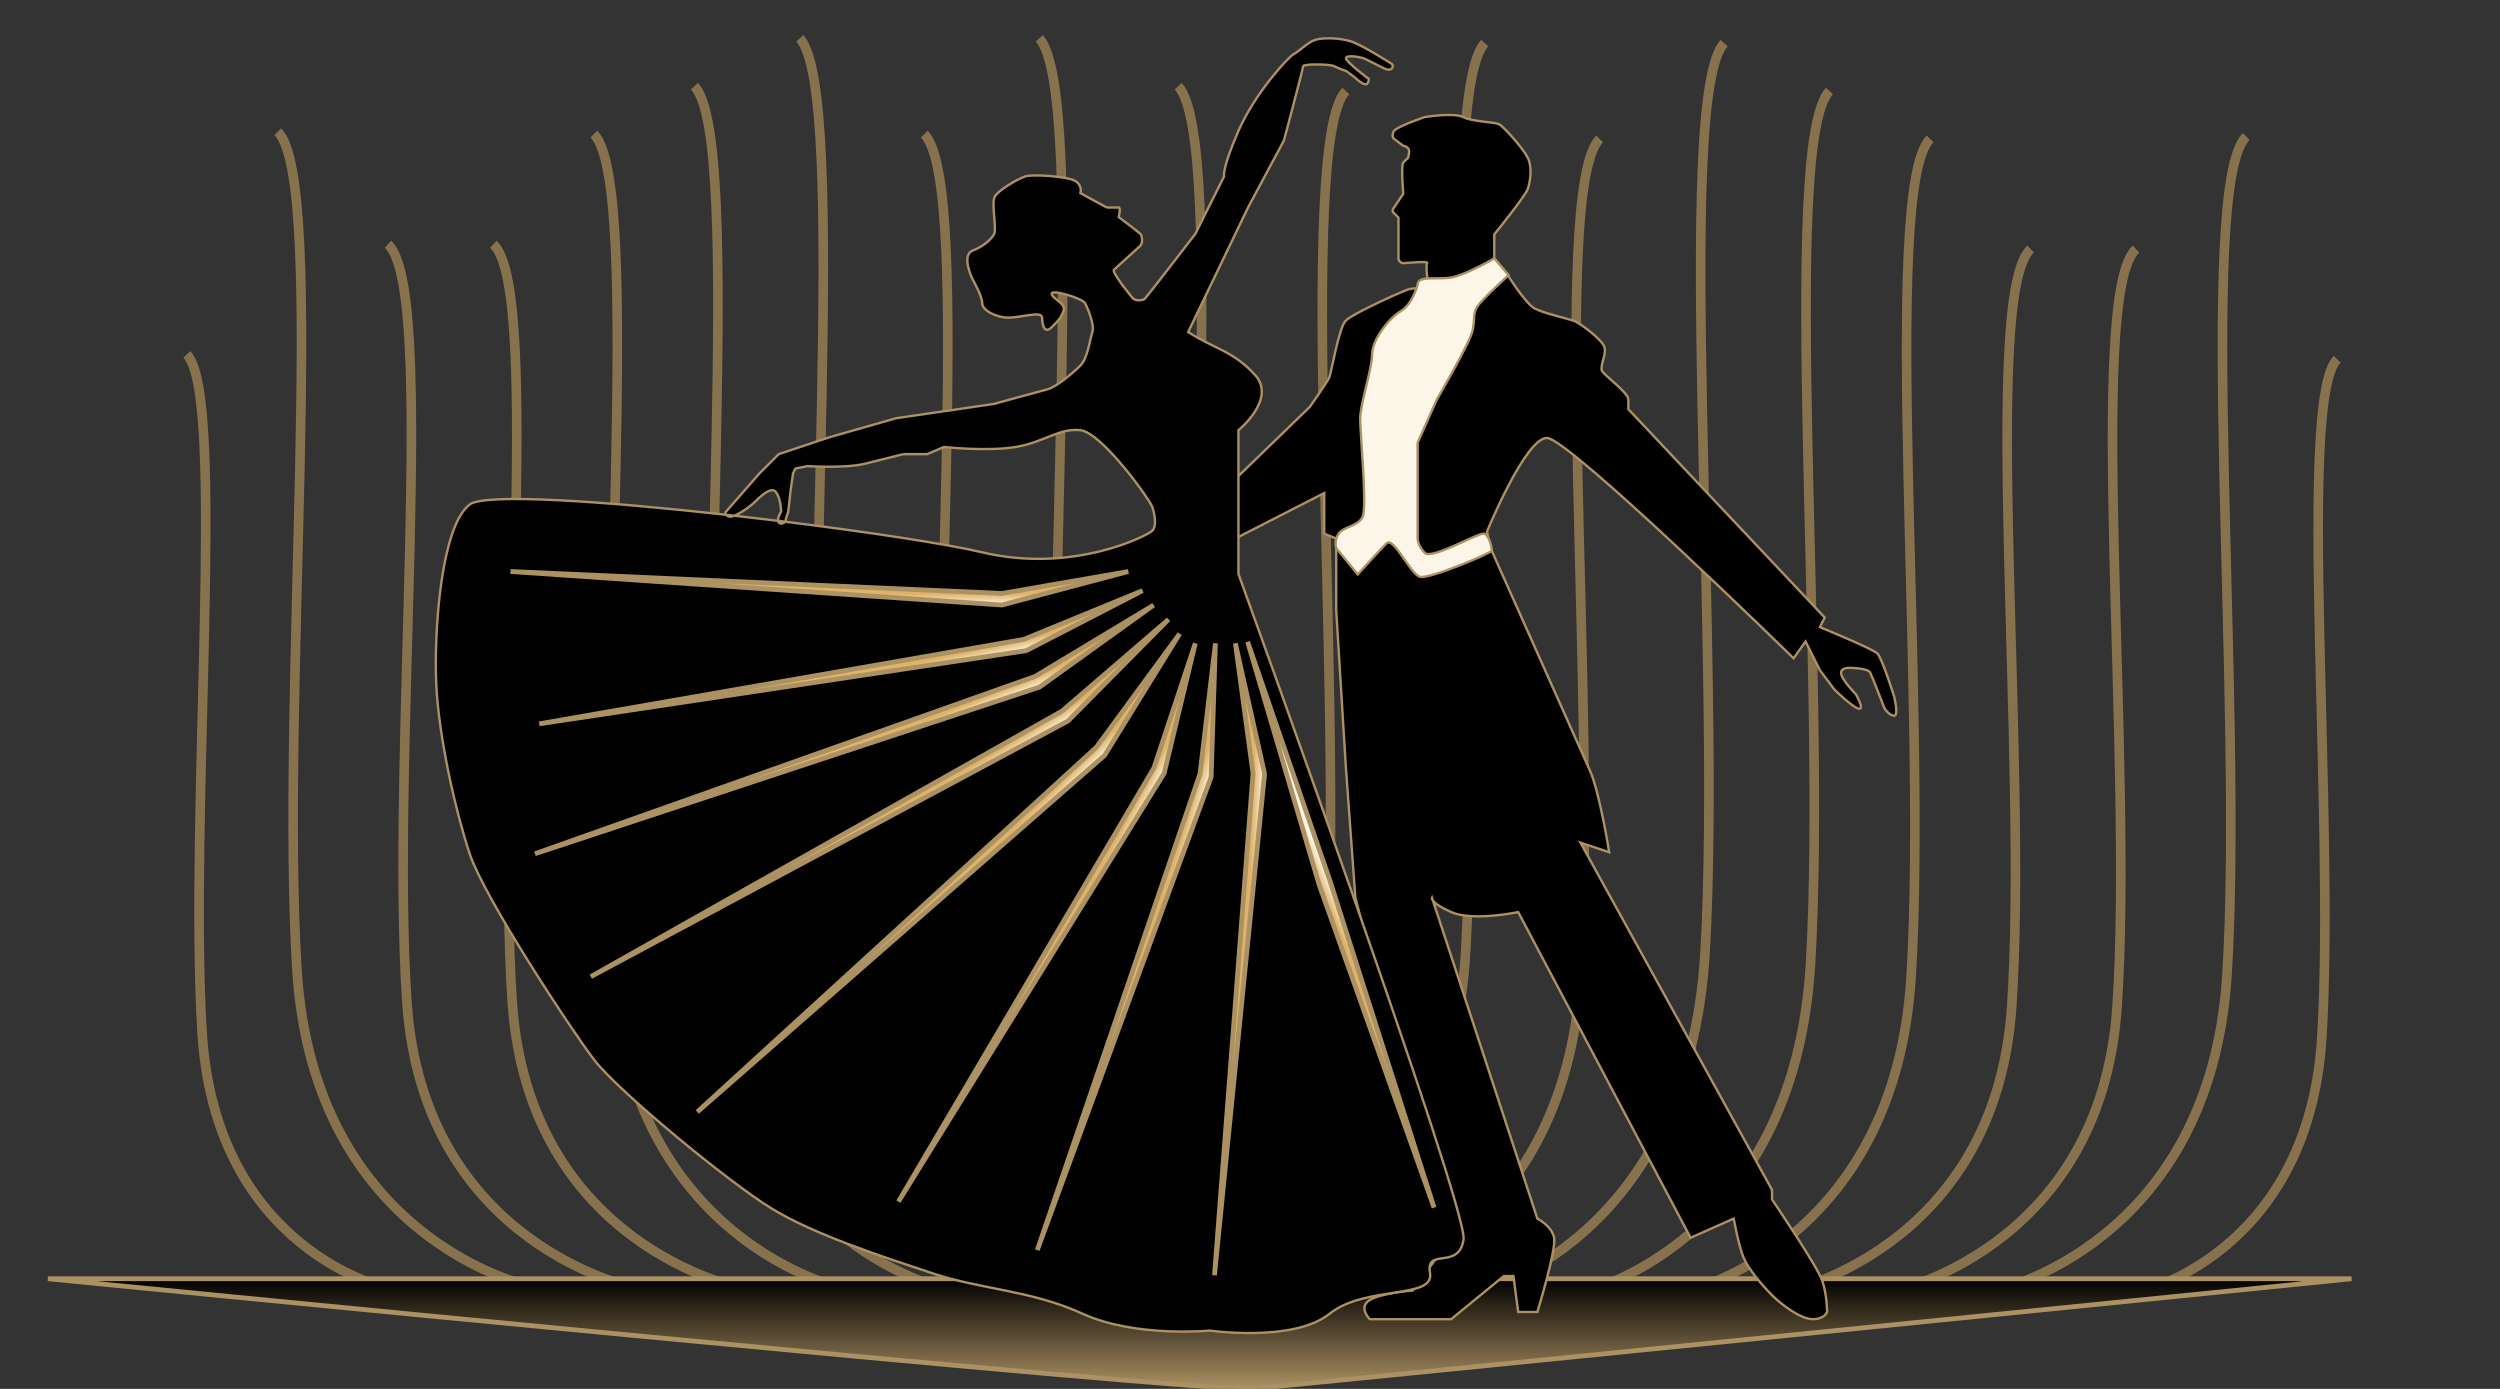<svg width="522" height="290" viewBox="0 0 522 290" fill="none" xmlns="http://www.w3.org/2000/svg">
<rect x="0" y="0" width="522" height="290" fill="#333333" stroke="none"/>
<g clip-path="url(#clip0_8_163)">
<path d="M372 270C372 270 416.54 261.407 420.038 210.299C423.536 159.191 413.6 61.498 424 52" stroke="#DFB369" stroke-opacity="0.5" stroke-width="2"/>
<path d="M351 270C351 270 395.54 260.5 399.038 204C402.536 147.5 392.6 39.5 403 29" stroke="#DFB369" stroke-opacity="0.5" stroke-width="2"/>
<path d="M330 270C330 270 374.54 260.106 378.038 201.261C381.536 142.417 371.6 29.936 382 19" stroke="#DFB369" stroke-opacity="0.5" stroke-width="2"/>
<path d="M308 270C308 270 352.54 259.712 356.038 198.523C359.536 137.334 349.6 20.371 360 9" stroke="#DFB369" stroke-opacity="0.5" stroke-width="2"/>
<path d="M282 270C282 270 326.54 260.5 330.038 204C333.536 147.5 323.6 39.5 334 29" stroke="#DFB369" stroke-opacity="0.5" stroke-width="2"/>
<path d="M258 270C258 270 302.54 259.712 306.038 198.523C309.536 137.334 299.6 20.371 310 9" stroke="#DFB369" stroke-opacity="0.5" stroke-width="2"/>
<path d="M229 272C229 272 273.54 262.027 277.038 202.714C280.536 143.4 270.6 30.023 281 19" stroke="#DFB369" stroke-opacity="0.5" stroke-width="2"/>
<path d="M416.5 269.5C416.5 269.5 461.469 260 465 203.5C468.531 147 458.5 39 469 28.5" stroke="#DFB369" stroke-opacity="0.5" stroke-width="2"/>
<path d="M394 270C394 270 438.54 261.407 442.038 210.299C445.536 159.191 435.6 61.498 446 52" stroke="#DFB369" stroke-opacity="0.5" stroke-width="2"/>
<path d="M446 270C446 270 481.975 262.313 484.8 216.598C487.625 170.882 479.6 83.496 488 75" stroke="#DFB369" stroke-opacity="0.5" stroke-width="2"/>
<path d="M155 269C155 269 110.46 260.407 106.962 209.299C103.464 158.191 113.4 60.498 103 51" stroke="#DFB369" stroke-opacity="0.5" stroke-width="2"/>
<path d="M176 269C176 269 131.46 259.5 127.962 203C124.464 146.5 134.4 38.5 124 28" stroke="#DFB369" stroke-opacity="0.5" stroke-width="2"/>
<path d="M197 269C197 269 152.46 259.106 148.962 200.261C145.464 141.417 155.4 28.936 145 18" stroke="#DFB369" stroke-opacity="0.5" stroke-width="2"/>
<path d="M219 269C219 269 174.46 258.712 170.962 197.523C167.464 136.334 177.4 19.371 167 8" stroke="#DFB369" stroke-opacity="0.5" stroke-width="2"/>
<path d="M245 269C245 269 200.46 259.5 196.962 203C193.464 146.5 203.4 38.5 193 28" stroke="#DFB369" stroke-opacity="0.5" stroke-width="2"/>
<path d="M269 269C269 269 224.46 258.712 220.962 197.523C217.464 136.334 227.4 19.371 217 8" stroke="#DFB369" stroke-opacity="0.5" stroke-width="2"/>
<path d="M298 271C298 271 253.46 261.027 249.962 201.714C246.464 142.4 256.4 29.023 246 18" stroke="#DFB369" stroke-opacity="0.5" stroke-width="2"/>
<path d="M110.5 268.5C110.5 268.5 65.531 259 62 202.5C58.469 146 68.5 38 58 27.5" stroke="#DFB369" stroke-opacity="0.5" stroke-width="2"/>
<path d="M133 269C133 269 88.46 260.407 84.962 209.299C81.464 158.191 91.4 60.498 81 51" stroke="#DFB369" stroke-opacity="0.5" stroke-width="2"/>
<path d="M81 269C81 269 45.025 261.313 42.2 215.598C39.375 169.882 47.4 82.496 39 74" stroke="#DFB369" stroke-opacity="0.5" stroke-width="2"/>
<path d="M491 267H10C10 267 251.749 290.893 261.738 289.974C271.728 289.055 491 267 491 267Z" fill="url(#paint0_linear_8_163)" stroke="#AC9163"/>
<path d="M256 113.444L276.5 102.944V111.444L279 112.444V127.444L281 159.944L283 187.444L293.5 227.444L303 258.444L295 269.444C295 269.444 288.5 269.944 286 271.444C283.5 272.944 286 275.444 286 275.444H303L314 266.444H316L317 273.944H321C321 273.944 325 260.944 324.5 258.444C324 255.944 321 254.444 321 254.444L299 187.444C299 187.444 298.5 188.444 303 190.444C307.5 192.444 317 190.444 317 190.444L353 258.444L362 254.444C362 254.444 363 259.944 364 262.444C365 264.944 368 268.444 370 270.444C372 272.444 376 275.444 378.5 275.444C381 275.444 381.5 273.944 381.5 273.944C381.5 273.944 381.5 270.444 380.5 267.444C379.5 264.444 370 250.444 370 250.444V248.444L330 175.944L336 177.944C336 177.944 334 165.444 332 160.944C330 156.444 311 113.944 311 113.944L310.5 110.944C310.5 110.944 318.5 91.444 323 91.444C327.5 91.444 374.5 137.444 374.5 137.444L377 133.944L380 139.944L383 143.944C383 143.944 386.5 147.444 388 147.944C389.5 148.444 387.5 144.944 387.5 144.944C387.5 144.944 385 142.444 384.5 140.944C384 139.444 386 139.444 386 139.444C386 139.444 390 139.444 390.5 140.444C391 141.444 393.5 147.944 393.5 147.944C393.5 147.944 394.5 149.444 395.5 149.444C396.5 149.444 395.5 145.444 395.5 145.444C395.5 145.444 393 137.444 392 136.444C391 135.444 380 130.944 380 130.944L381 128.944L340 85.444C340 85.444 340 84.944 340 83.444C340 81.944 335 78.444 334.5 77.444C334 76.444 335.5 73.944 335 72.444C334.5 70.944 330 67.444 328.5 66.944C327 66.444 322.5 65.444 320.5 64.444C318.5 63.444 314.5 56.944 314.5 56.944L312 53.944V48.944C312 48.944 318.5 40.944 319 39.444C319.5 37.944 320 34.944 319 32.944C318 30.944 314 26.444 313 25.944C312 25.444 307.5 25.444 305.5 24.444C303.5 23.444 297.5 24.444 297.5 24.444C297.5 24.444 291.5 26.444 291 27.444C290.5 28.444 291 28.944 291 28.944L293 30.444C293 30.444 293.5 30.444 294 30.944C294.5 31.444 294 32.944 294 32.944C294 32.944 293.5 33.444 293 33.944C292.5 34.444 293 40.444 293 40.444L291 43.444C291 43.444 290.5 43.944 291 44.444C291.5 44.944 292 45.444 292 45.444C292 45.444 292 53.444 292 53.944C292 54.444 292.5 54.944 293 54.944C293.5 54.944 298.5 54.444 298 54.944C297.5 55.444 298.5 60.444 298 60.444C297.5 60.444 295.5 59.944 294 60.444C292.5 60.944 282.5 65.444 281 66.944C279.5 68.444 278 77.944 277.5 78.944C277 79.944 273.5 84.944 273.5 84.944L257.5 100.444L256 113.444Z" fill="black" stroke="#AC9163" stroke-width="0.5"/>
<path d="M312 53.944C312 53.944 306 57.444 303 57.944C300 58.444 296 57.444 296 59.444C296 59.444 295 63.444 292.5 64.945C290 66.445 286.5 70.945 286.5 73.945C286.5 76.945 284 84.445 284 87.445C284 90.445 285.5 105.944 284.5 107.944C283.5 109.944 280.5 109.944 279.5 111.444C278.5 112.944 279 114.444 279 114.444L283.5 119.944C283.5 119.944 288 114.944 289.5 113.444C291 111.944 294.5 119.944 296.5 120.444C298.5 120.944 311.5 115.444 311.5 114.944C311.5 114.444 311 111.944 310 111.444C309 110.944 299 116.944 297.5 115.444C296 113.944 296 112.444 296 112.444V92.445L300 83.445C300 83.445 307 71.445 307.5 68.945C308 66.445 307.5 65.445 308.5 63.944C309.5 62.444 315 57.444 315 57.444L312 53.944Z" fill="#FBF6E7" stroke="#AC9163" stroke-width="0.5"/>
<path d="M98.089 105.328C92.089 109.828 90.589 131.828 91.089 142.828C91.589 153.828 95.089 169.328 98.089 178.328C101.089 187.328 119.089 214.828 124.089 221.328C129.089 227.828 152.089 246.828 161.089 252.328C170.089 257.828 184.089 262.328 194.589 265.828C205.089 269.328 215.089 269.328 226.089 274.328C237.089 279.328 252.589 277.828 252.589 277.828C252.589 277.828 270.089 280.328 277.589 274.328C285.089 268.328 299.589 271.328 298.589 265.828C297.589 260.328 304.589 265.328 305.589 258.828C306.589 252.328 258.589 119.828 258.589 119.828V89.828C258.589 89.828 266.589 83.328 262.089 78.328C257.589 73.328 253.557 72.843 248.089 69.328L260.589 43.328L268.089 29.328C268.089 29.328 272.089 14.328 272.089 13.828C272.089 13.328 277.589 13.328 278.589 13.829C279.589 14.329 281.089 14.829 281.089 14.829L283.089 16.328C283.089 16.328 285.089 18.328 285.589 17.328C286.089 16.328 285.589 16.328 285.589 16.328C285.589 16.328 281.589 13.328 281.089 12.328C280.589 11.328 284.089 11.828 285.089 12.328L289.089 14.328C289.089 14.328 290.089 14.828 290.589 14.328C291.089 13.829 290.589 13.328 290.589 13.328C290.589 13.328 285.089 9.828 282.589 8.828C280.089 7.828 276.089 7.828 274.589 8.328C273.089 8.828 271.089 10.828 270.089 11.328C269.089 11.828 262.089 19.328 258.589 27.328C255.089 35.328 255.589 36.828 255.589 36.828L249.589 48.828C249.589 48.828 239.589 61.828 239.089 62.328C238.589 62.828 237.089 62.828 236.589 62.328C236.089 61.828 232.089 56.828 232.589 56.328C233.089 55.828 237.589 51.828 238.089 51.328C238.589 50.828 238.589 49.328 238.089 48.828C237.589 48.328 233.589 45.328 233.589 45.328C233.589 45.328 234.089 43.328 233.589 43.328H231.089L225.589 40.328C225.589 40.328 226.089 38.828 224.589 37.828C223.089 36.828 215.589 36.328 214.089 36.828C212.589 37.328 208.089 39.828 207.589 41.328C207.089 42.828 208.089 47.828 207.589 48.828C207.089 49.828 205.589 51.328 203.089 52.328C200.589 53.328 203.089 58.328 203.089 58.328C203.089 58.328 205.089 61.828 205.089 63.328C205.089 64.829 208.089 66.328 210.589 66.328C213.089 66.328 217.589 64.828 217.589 66.328C217.589 67.828 218.089 69.829 219.589 68.328C221.089 66.828 221.589 66.328 222.089 64.828C222.589 63.328 219.589 62.328 219.589 61.328C219.589 60.328 226.089 62.328 226.589 63.328C227.089 64.329 228.589 67.829 228.089 69.328C227.589 70.828 227.089 74.829 225.589 76.328C224.089 77.828 220.589 80.829 218.589 81.328C216.589 81.828 207.589 84.328 207.589 84.328L187.089 87.328L173.089 91.328L162.589 94.828L158.589 98.828L151.589 106.828C151.589 106.828 151.296 107.122 151.609 107.485C152.179 107.548 152.75 107.612 153.321 107.677C154.771 107.107 156.855 105.563 157.589 104.828C158.589 103.828 161.089 101.328 162.089 102.828C163.089 104.328 163.089 106.828 163.089 106.828L162.589 107.828C162.589 107.828 162.422 108.331 162.475 108.754C162.953 108.813 163.43 108.872 163.906 108.931C164.089 108.652 164.089 108.328 164.089 108.328L164.589 106.828L165.089 102.328L165.589 98.828L166.089 97.828L168.589 97.328C168.589 97.328 176.589 97.829 180.589 96.829L188.589 94.828H193.589L197.089 93.328C197.089 93.328 206.089 94.328 212.089 93.328C218.089 92.329 221.089 89.328 225.589 89.828C230.089 90.329 240.089 104.328 240.589 105.828C241.089 107.328 241.589 109.828 240.589 110.828C239.589 111.828 224.089 119.828 205.089 115.328C197.888 113.623 181.638 111.127 163.906 108.931C163.766 109.142 163.521 109.328 163.089 109.328C162.668 109.328 162.513 109.062 162.475 108.754C159.448 108.384 156.384 108.023 153.321 107.677C152.796 107.882 152.355 107.961 152.089 107.828C151.856 107.712 151.704 107.595 151.609 107.485C126.207 104.66 101.296 102.924 98.089 105.328Z" fill="#010101"/>
<path d="M285.089 12.328C284.089 11.828 280.589 11.328 281.089 12.328C281.589 13.328 285.589 16.328 285.589 16.328C285.589 16.328 286.089 16.328 285.589 17.328C285.089 18.328 283.089 16.328 283.089 16.328L281.089 14.829C281.089 14.829 279.589 14.329 278.589 13.829C277.589 13.328 272.089 13.328 272.089 13.828C272.089 14.328 268.089 29.328 268.089 29.328L260.589 43.328L248.089 69.328C253.557 72.843 257.589 73.328 262.089 78.328C266.589 83.328 258.589 89.828 258.589 89.828V119.828C258.589 119.828 306.589 252.328 305.589 258.828C304.589 265.328 297.589 260.328 298.589 265.828C299.589 271.328 285.089 268.328 277.589 274.328C270.089 280.328 252.589 277.828 252.589 277.828C252.589 277.828 237.089 279.328 226.089 274.328C215.089 269.328 205.089 269.328 194.589 265.828C184.089 262.328 170.089 257.828 161.089 252.328C152.089 246.828 129.089 227.828 124.089 221.328C119.089 214.828 101.089 187.328 98.089 178.328C95.089 169.328 91.589 153.828 91.089 142.828C90.589 131.828 92.089 109.828 98.089 105.328C101.296 102.924 126.207 104.66 151.609 107.485M285.089 12.328C286.089 12.828 289.089 14.328 289.089 14.328M285.089 12.328L289.089 14.328M289.089 14.328C289.089 14.328 290.089 14.828 290.589 14.328C291.089 13.829 290.589 13.328 290.589 13.328C290.589 13.328 285.089 9.828 282.589 8.828C280.089 7.828 276.089 7.828 274.589 8.328C273.089 8.828 271.089 10.828 270.089 11.328C269.089 11.828 262.089 19.328 258.589 27.328C255.089 35.328 255.589 36.828 255.589 36.828L249.589 48.828C249.589 48.828 239.589 61.828 239.089 62.328C238.589 62.828 237.089 62.828 236.589 62.328C236.089 61.828 232.089 56.828 232.589 56.328C233.089 55.828 237.589 51.828 238.089 51.328C238.589 50.828 238.589 49.328 238.089 48.828C237.589 48.328 233.589 45.328 233.589 45.328C233.589 45.328 234.089 43.328 233.589 43.328M233.589 43.328C233.089 43.328 231.089 43.328 231.089 43.328M233.589 43.328H231.089M231.089 43.328L225.589 40.328C225.589 40.328 226.089 38.828 224.589 37.828C223.089 36.828 215.589 36.328 214.089 36.828C212.589 37.328 208.089 39.828 207.589 41.328C207.089 42.828 208.089 47.828 207.589 48.828C207.089 49.828 205.589 51.328 203.089 52.328C200.589 53.328 203.089 58.328 203.089 58.328C203.089 58.328 205.089 61.828 205.089 63.328C205.089 64.829 208.089 66.328 210.589 66.328C213.089 66.328 217.589 64.828 217.589 66.328C217.589 67.828 218.089 69.829 219.589 68.328C221.089 66.828 221.589 66.328 222.089 64.828C222.589 63.328 219.589 62.328 219.589 61.328C219.589 60.328 226.089 62.328 226.589 63.328C227.089 64.329 228.589 67.829 228.089 69.328C227.589 70.828 227.089 74.829 225.589 76.328C224.089 77.828 220.589 80.829 218.589 81.328C216.589 81.828 207.589 84.328 207.589 84.328L187.089 87.328L173.089 91.328L162.589 94.828L158.589 98.828L151.589 106.828C151.589 106.828 151.296 107.122 151.609 107.485M180.589 96.829C176.589 97.829 168.589 97.328 168.589 97.328L166.089 97.828L165.589 98.828L165.089 102.328L164.589 106.828L164.089 108.328C164.089 108.328 164.089 108.652 163.906 108.931M180.589 96.829C184.589 95.829 188.589 94.828 188.589 94.828M180.589 96.829L188.589 94.828M188.589 94.828H193.589L197.089 93.328C197.089 93.328 206.089 94.328 212.089 93.328C218.089 92.329 221.089 89.328 225.589 89.828C230.089 90.329 240.089 104.328 240.589 105.828C241.089 107.328 241.589 109.828 240.589 110.828C239.589 111.828 224.089 119.828 205.089 115.328C197.888 113.623 181.638 111.127 163.906 108.931M151.609 107.485C152.179 107.548 152.75 107.612 153.321 107.677M151.609 107.485C151.704 107.595 151.856 107.712 152.089 107.828C152.355 107.961 152.796 107.882 153.321 107.677M153.321 107.677C154.771 107.107 156.855 105.563 157.589 104.828C158.589 103.828 161.089 101.328 162.089 102.828C163.089 104.328 163.089 106.828 163.089 106.828L162.589 107.828C162.589 107.828 162.422 108.331 162.475 108.754M153.321 107.677C156.384 108.023 159.448 108.384 162.475 108.754M162.475 108.754C162.953 108.813 163.43 108.872 163.906 108.931M162.475 108.754C162.513 109.062 162.668 109.328 163.089 109.328C163.521 109.328 163.766 109.142 163.906 108.931" stroke="#AC9163" stroke-width="0.5"/>
<path d="M209.192 123.915L106.589 119.328L209.192 126.328L235.589 119.328L209.192 123.915Z" fill="url(#paint1_linear_8_163)" stroke="#AC9163"/>
<path d="M213.768 133.497L112.589 151.133L214.289 135.854L238.557 123.328L213.768 133.497Z" fill="url(#paint2_linear_8_163)" stroke="#AC9163"/>
<path d="M216.148 141.226L111.702 178.262L217.048 143.466L240.87 126.348L216.148 141.226Z" fill="url(#paint3_linear_8_163)" stroke="#AC9163"/>
<path d="M221.717 148.493L123.362 203.923L222.987 150.546L243.99 129.328L221.717 148.493Z" fill="url(#paint4_linear_8_163)" stroke="#AC9163"/>
<path d="M228.932 156.018L145.589 232.177L230.631 157.732L246.315 132.328L228.932 156.018Z" fill="url(#paint5_linear_8_163)" stroke="#AC9163"/>
<path d="M240.943 160.335L187.589 250.893L243.074 161.468L249.579 134.328L240.943 160.335Z" fill="url(#paint6_linear_8_163)" stroke="#AC9163"/>
<path d="M250.57 161.543L216.589 261.005L252.886 162.222L253.78 134.328L250.57 161.543Z" fill="url(#paint7_linear_8_163)" stroke="#AC9163"/>
<path d="M261.634 161.481L253.589 266.28L264.046 161.561L257.941 134.328L261.634 161.481Z" fill="url(#paint8_linear_8_163)" stroke="#AC9163"/>
<path d="M275.464 184.813L299.435 252.154L277.682 183.859L260.5 134L275.464 184.813Z" fill="url(#paint9_linear_8_163)" stroke="#AC9163"/>
</g>
<defs>
<linearGradient id="paint0_linear_8_163" x1="250.5" y1="267" x2="250.5" y2="289.974" gradientUnits="userSpaceOnUse">
<stop/>
<stop offset="1" stop-color="#AC9163"/>
</linearGradient>
<linearGradient id="paint1_linear_8_163" x1="171.089" y1="119.328" x2="171.089" y2="126.328" gradientUnits="userSpaceOnUse">
<stop offset="0.667" stop-color="#DFB369"/>
<stop offset="1" stop-color="#FBF6E7"/>
</linearGradient>
<linearGradient id="paint2_linear_8_163" x1="175.573" y1="137.231" x2="177.082" y2="144.066" gradientUnits="userSpaceOnUse">
<stop offset="0.667" stop-color="#DFB369"/>
<stop offset="1" stop-color="#FBF6E7"/>
</linearGradient>
<linearGradient id="paint3_linear_8_163" x1="176.286" y1="152.305" x2="178.896" y2="158.8" gradientUnits="userSpaceOnUse">
<stop offset="0.667" stop-color="#DFB369"/>
<stop offset="1" stop-color="#FBF6E7"/>
</linearGradient>
<linearGradient id="paint4_linear_8_163" x1="183.676" y1="166.625" x2="187.358" y2="172.579" gradientUnits="userSpaceOnUse">
<stop offset="0.667" stop-color="#DFB369"/>
<stop offset="1" stop-color="#FBF6E7"/>
</linearGradient>
<linearGradient id="paint5_linear_8_163" x1="195.952" y1="182.252" x2="200.88" y2="187.224" gradientUnits="userSpaceOnUse">
<stop offset="0.667" stop-color="#DFB369"/>
<stop offset="1" stop-color="#FBF6E7"/>
</linearGradient>
<linearGradient id="paint6_linear_8_163" x1="218.584" y1="192.611" x2="224.765" y2="195.898" gradientUnits="userSpaceOnUse">
<stop offset="0.667" stop-color="#DFB369"/>
<stop offset="1" stop-color="#FBF6E7"/>
</linearGradient>
<linearGradient id="paint7_linear_8_163" x1="235.184" y1="197.667" x2="241.901" y2="199.639" gradientUnits="userSpaceOnUse">
<stop offset="0.667" stop-color="#DFB369"/>
<stop offset="1" stop-color="#FBF6E7"/>
</linearGradient>
<linearGradient id="paint8_linear_8_163" x1="255.765" y1="200.304" x2="262.761" y2="200.535" gradientUnits="userSpaceOnUse">
<stop offset="0.667" stop-color="#DFB369"/>
<stop offset="1" stop-color="#FBF6E7"/>
</linearGradient>
<linearGradient id="paint9_linear_8_163" x1="281.718" y1="210.96" x2="288.148" y2="208.194" gradientUnits="userSpaceOnUse">
<stop offset="0.667" stop-color="#DFB369"/>
<stop offset="1" stop-color="#FBF6E7"/>
</linearGradient>
<clipPath id="clip0_8_163">
<rect width="522" height="290" fill="white"/>
</clipPath>
</defs>
</svg>
